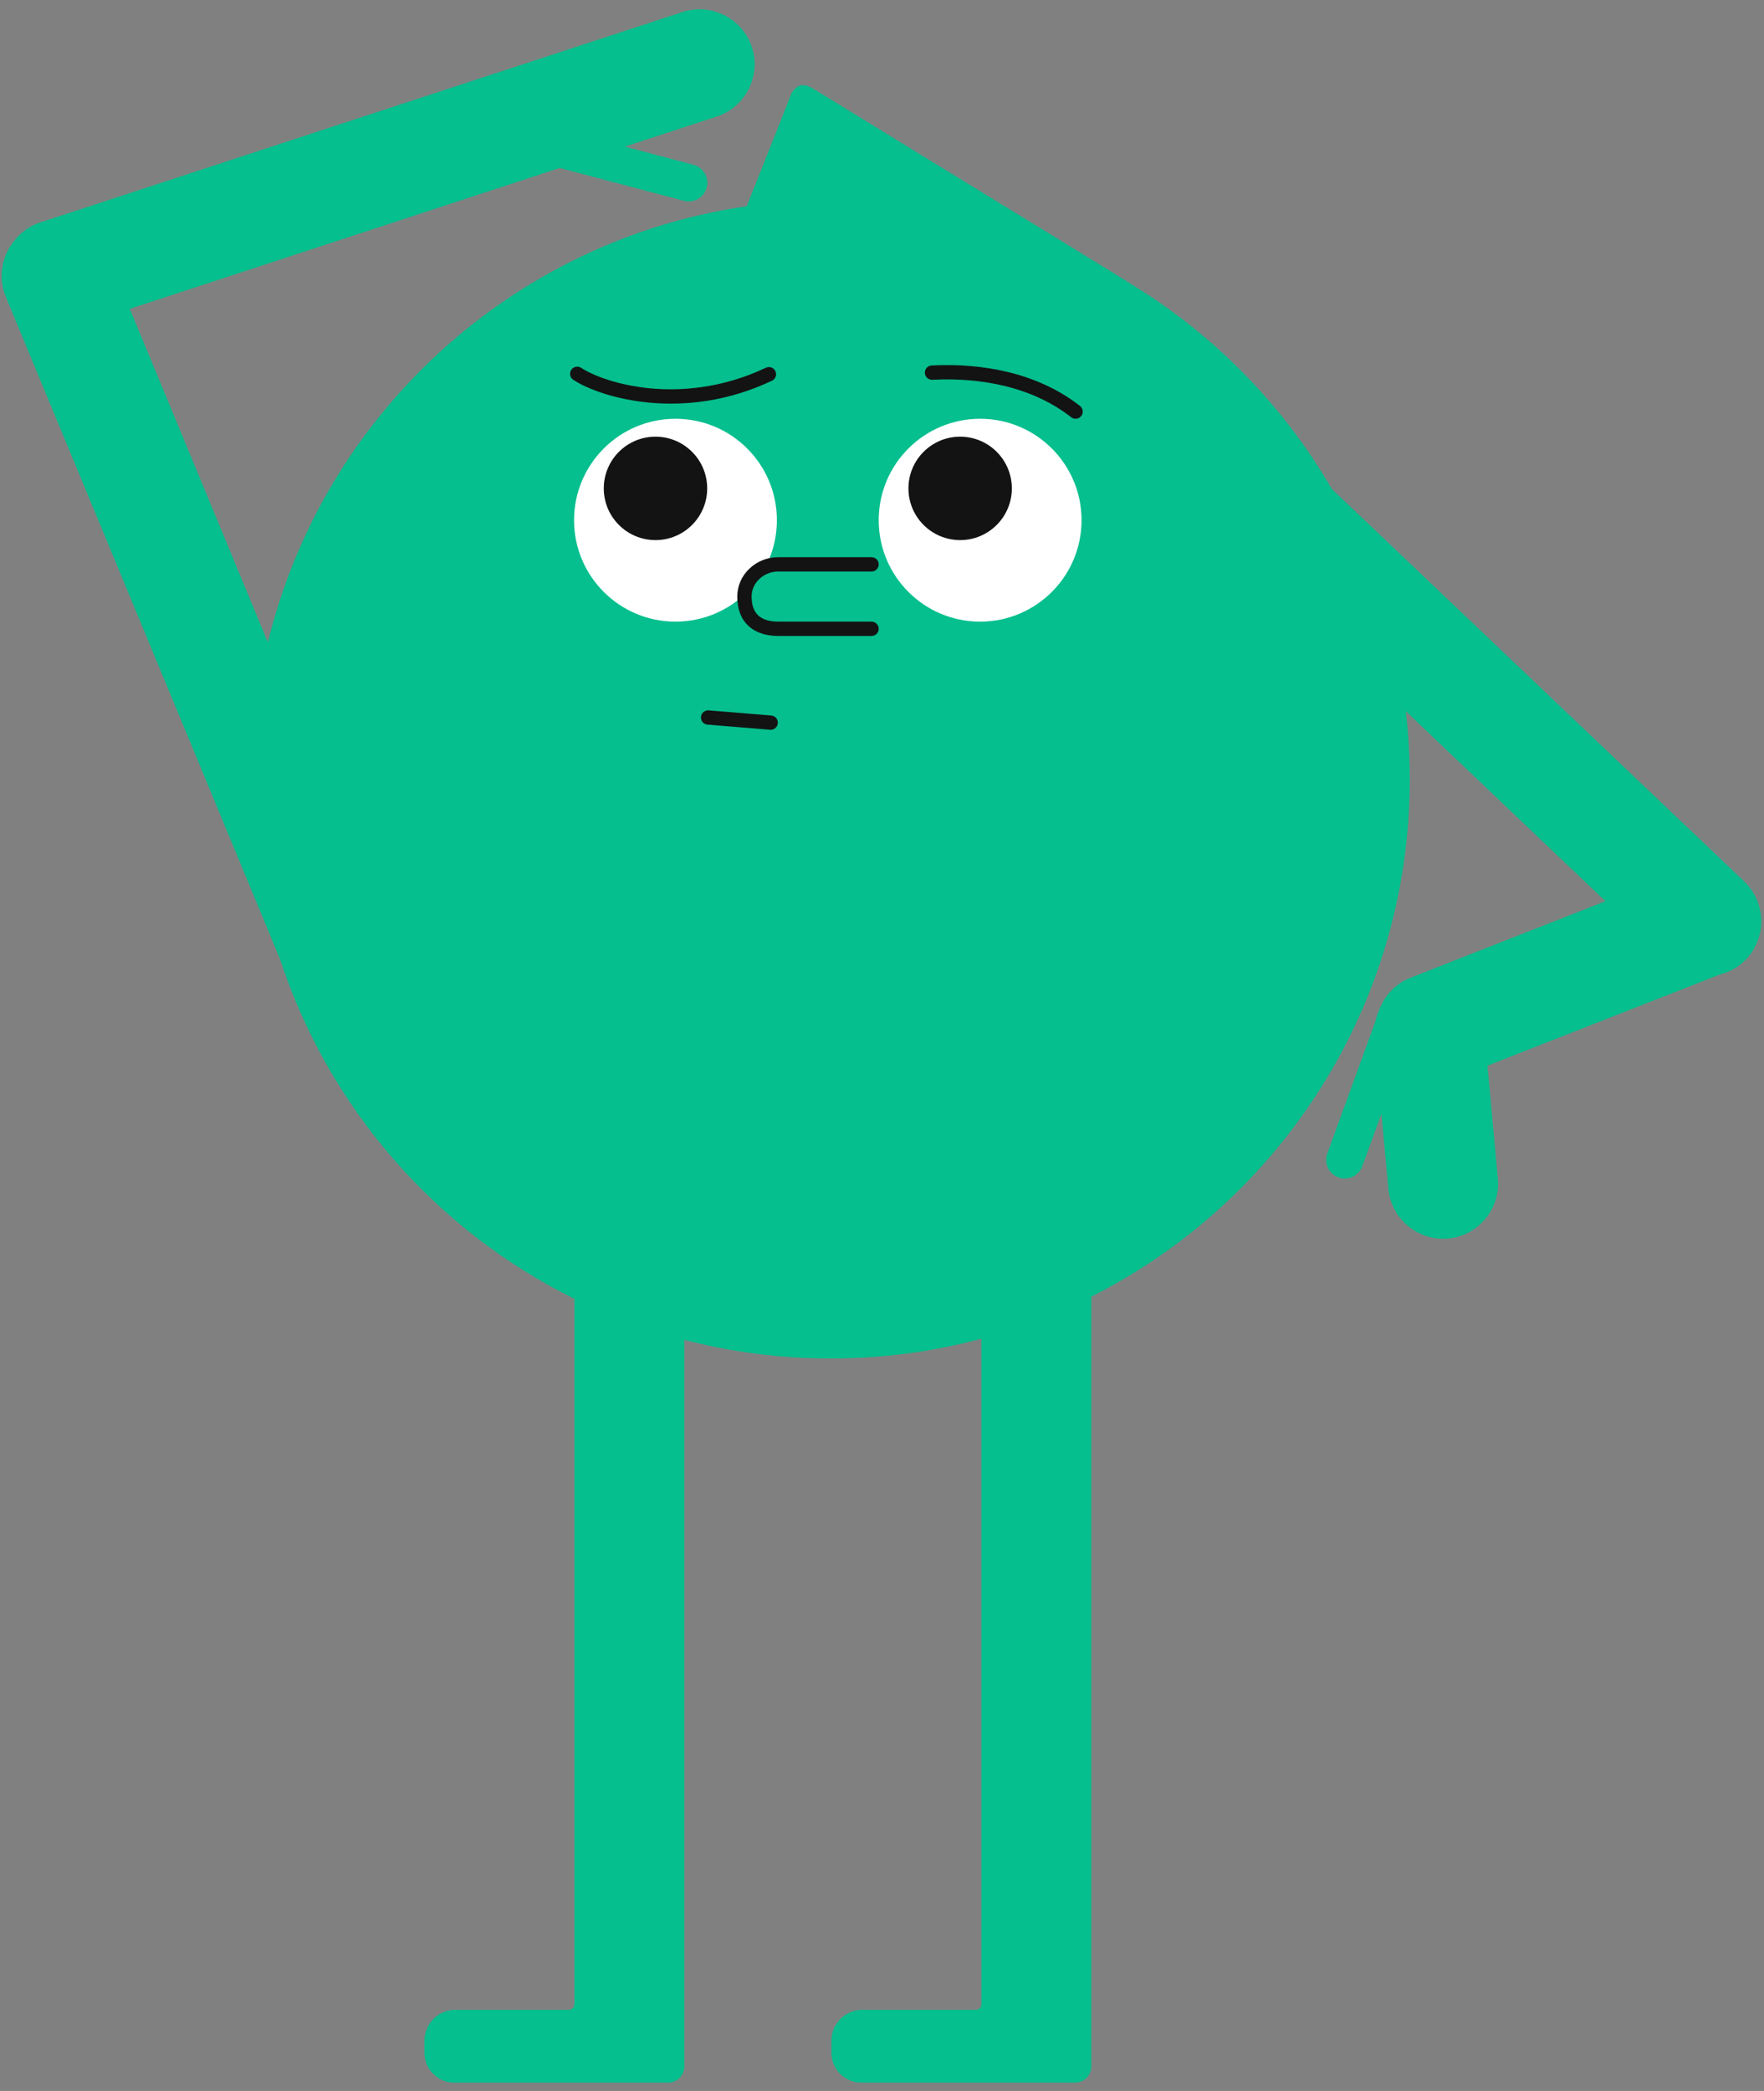 <svg width="162" height="192" viewBox="0 0 162 192" fill="none" xmlns="http://www.w3.org/2000/svg">
<rect x="0" y="0" width="162" height="192" fill="#808080" stroke="none"/>
<path fill-rule="evenodd" clip-rule="evenodd" d="M62.682 1.103C65.321 0.238 68.187 1.69 69.052 4.329C69.916 6.969 68.464 9.835 65.825 10.7L57.382 13.465L63.684 15.13C64.594 15.37 65.143 16.311 64.903 17.221C64.663 18.132 63.721 18.68 62.811 18.44L51.398 15.425L11.919 28.357L24.603 58.987C29.662 38.123 47.025 22.067 68.577 18.937L69.102 17.617L69.104 17.612L69.106 17.607L69.107 17.604C69.884 15.653 70.66 13.703 71.434 11.751C71.722 11.026 72.005 10.299 72.288 9.572L72.29 9.569C72.417 9.243 72.544 8.916 72.672 8.589C73.27 7.567 73.96 7.699 74.784 8.206C77.458 9.851 80.133 11.492 82.809 13.134L82.811 13.135L82.812 13.136L82.814 13.137L82.815 13.138L84.78 14.343L91.752 18.621C95.2 20.737 98.649 22.852 102.097 24.968C102.327 25.109 102.555 25.252 102.784 25.395C103.044 25.557 103.304 25.72 103.565 25.879C103.661 25.938 103.752 25.998 103.834 26.062C111.461 30.69 117.832 37.181 122.315 44.905L160.184 80.939C162.196 82.853 162.276 86.066 160.362 88.077C159.673 88.801 158.816 89.274 157.907 89.494L136.603 97.854L137.559 108.231C137.814 110.997 135.76 113.468 132.995 113.723C130.23 113.978 127.759 111.924 127.504 109.158L126.868 102.263L125.109 107.089C124.787 107.974 123.8 108.435 122.915 108.113C122.03 107.791 121.57 106.804 121.892 105.919L126.311 93.796C126.388 93.426 126.507 93.071 126.662 92.733C127.144 91.425 128.158 90.32 129.55 89.773L147.441 82.753L129.104 65.305C129.345 67.357 129.468 69.445 129.468 71.562C129.468 92.323 117.571 110.306 100.222 119.065V146.447V149.988L100.222 177.923V178.841V189.748C100.222 190.565 99.554 191.234 98.736 191.234H79.089C77.585 191.234 76.354 190.003 76.354 188.499V187.382C76.354 185.822 77.63 184.546 79.19 184.546H89.635C89.905 184.546 90.124 184.326 90.124 184.056V178.841V177.923L90.124 149.988V146.447V122.925C85.712 124.11 81.074 124.742 76.288 124.742C71.644 124.742 67.139 124.147 62.845 123.029L62.845 146.447V149.988V177.923V178.841V189.748C62.845 190.565 62.177 191.234 61.359 191.234H41.712C40.208 191.234 38.977 190.003 38.977 188.499V187.382C38.977 185.822 40.253 184.546 41.813 184.546H52.258C52.528 184.546 52.747 184.326 52.747 184.056V178.841V177.923V149.988V146.447L52.747 119.261C40.035 112.976 30.197 101.758 25.732 88.108L0.531 27.25C-0.2 25.486 0.153 23.532 1.278 22.138C1.875 21.361 2.702 20.75 3.697 20.424L50.343 5.145H50.343L62.682 1.103Z" fill="#05BF8E"/>
<path fill-rule="evenodd" clip-rule="evenodd" d="M70.777 67.013C70.757 67.013 64.967 66.538 64.967 66.538C64.606 66.505 64.34 66.184 64.374 65.822C64.408 65.461 64.729 65.195 65.09 65.229L70.838 65.701C71.199 65.735 71.465 66.055 71.431 66.417C71.399 66.757 71.113 67.013 70.777 67.013Z" fill="#131313"/>
<path fill-rule="evenodd" clip-rule="evenodd" d="M71.347 47.767C71.347 42.623 67.177 38.453 62.033 38.453C56.889 38.453 52.719 42.623 52.719 47.767C52.719 52.911 56.889 57.081 62.033 57.081C67.177 57.081 71.347 52.911 71.347 47.767Z" fill="white"/>
<path fill-rule="evenodd" clip-rule="evenodd" d="M64.946 44.846C64.946 42.223 62.82 40.097 60.197 40.097C57.575 40.097 55.449 42.223 55.449 44.846C55.449 47.468 57.575 49.594 60.197 49.594C62.82 49.594 64.946 47.468 64.946 44.846Z" fill="#131313"/>
<path fill-rule="evenodd" clip-rule="evenodd" d="M99.326 47.767C99.326 42.623 95.155 38.453 90.011 38.453C84.867 38.453 80.697 42.623 80.697 47.767C80.697 52.911 84.867 57.081 90.011 57.081C95.155 57.081 99.326 52.911 99.326 47.767Z" fill="white"/>
<path fill-rule="evenodd" clip-rule="evenodd" d="M92.924 44.846C92.924 42.223 90.799 40.097 88.176 40.097C85.554 40.097 83.428 42.223 83.428 44.846C83.428 47.468 85.554 49.594 88.176 49.594C90.799 49.594 92.924 47.468 92.924 44.846Z" fill="#131313"/>
<path fill-rule="evenodd" clip-rule="evenodd" d="M80.041 58.396H71.462C70.448 58.396 69.578 58.139 68.946 57.651C68.126 57.019 67.711 56.048 67.711 54.765C67.711 53.791 68.115 52.877 68.847 52.193C69.558 51.53 70.487 51.164 71.462 51.164H80.041C80.404 51.164 80.699 51.458 80.699 51.822C80.699 52.185 80.404 52.479 80.041 52.479H71.462C70.83 52.479 70.204 52.725 69.745 53.154C69.281 53.587 69.026 54.159 69.026 54.765C69.026 55.631 69.262 56.234 69.749 56.61C70.254 56.999 70.96 57.081 71.462 57.081H80.041C80.404 57.081 80.699 57.376 80.699 57.739C80.699 58.102 80.404 58.396 80.041 58.396Z" fill="#131313"/>
<path fill-rule="evenodd" clip-rule="evenodd" d="M61.616 37.063C60.953 37.063 60.29 37.032 59.63 36.971C58.167 36.834 56.705 36.539 55.401 36.118C54.302 35.763 53.324 35.321 52.648 34.874C52.345 34.674 52.262 34.266 52.463 33.963C52.663 33.66 53.071 33.577 53.374 33.777C54.42 34.469 56.719 35.378 59.752 35.662C62.265 35.896 66.141 35.758 70.335 33.768C70.663 33.612 71.055 33.752 71.21 34.08C71.366 34.408 71.227 34.8 70.898 34.956C68.993 35.86 66.989 36.482 64.942 36.804C63.841 36.977 62.728 37.063 61.616 37.063Z" fill="#131313"/>
<path fill-rule="evenodd" clip-rule="evenodd" d="M98.779 38.453C98.637 38.453 98.494 38.407 98.374 38.313C96.653 36.965 94.575 35.994 92.198 35.426C90.165 34.94 87.954 34.754 85.626 34.873C85.264 34.891 84.955 34.612 84.936 34.249C84.918 33.886 85.197 33.578 85.56 33.559C88.013 33.434 90.349 33.632 92.503 34.147C95.066 34.759 97.313 35.812 99.184 37.278C99.47 37.502 99.52 37.915 99.297 38.201C99.167 38.366 98.974 38.453 98.779 38.453Z" fill="#131313"/>
</svg>
